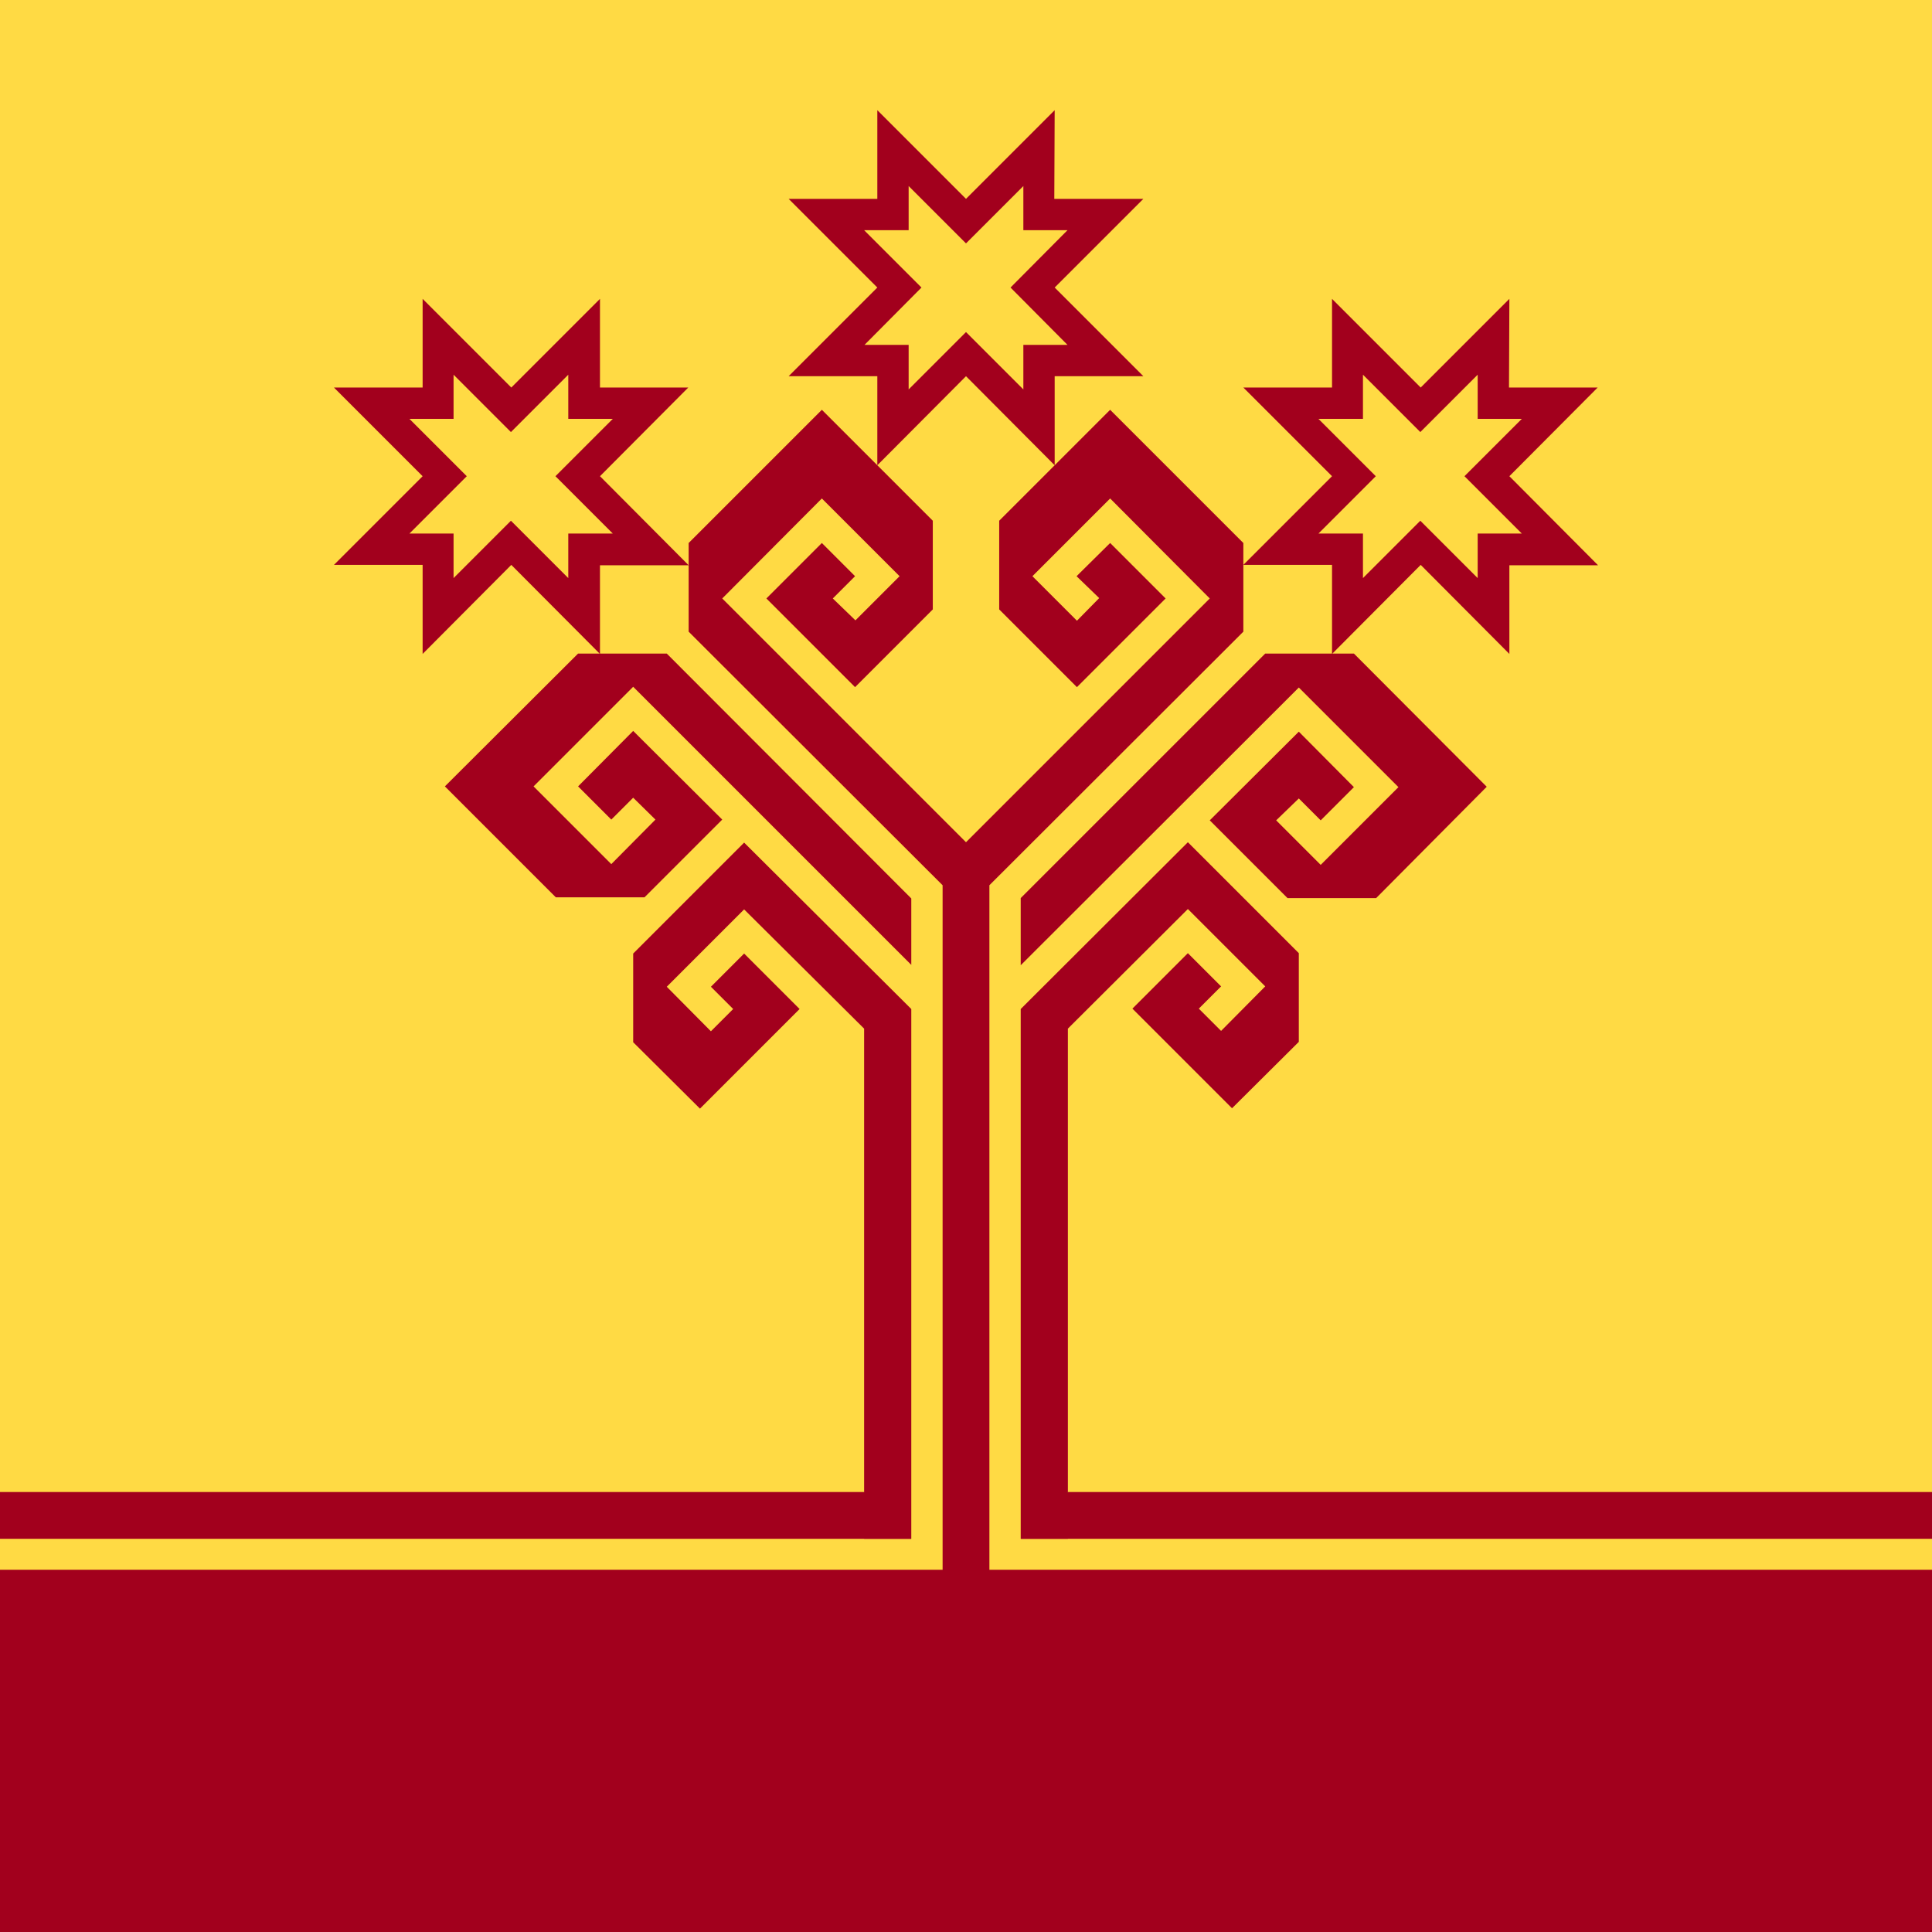 <svg xmlns="http://www.w3.org/2000/svg" width="512" height="512" fill="none"><path fill="#ffda44" d="M0 0h512v512H0z"/><path fill="#a2001d" d="M0 512v-96h512v96zm0-116.6v12.4h241.5L229 395.4zm283 0-12.5 12.4H512v-12.4z"/><path fill="#a2001d" d="M329.5 143.9v23.5l-67.3 67.2v188h-12.4v-188l-67.3-67.2v-23.5l35.3-35.3 29.4 29.4v23.5l-20.6 20.6-23.5-23.5 14.7-14.7 8.8 8.8-5.9 5.9 6 5.8 11.7-11.7-20.6-20.6-26.4 26.5 64.6 64.6 64.6-64.6-26.4-26.5-20.6 20.6 11.8 11.8 5.9-6-6-5.8 8.9-8.8 14.7 14.7-23.5 23.5-20.6-20.6V138l29.4-29.4zm-88 123.5v140.4H229V272.6L197.2 241l-20.5 20.5 11.7 11.8 5.9-5.9-5.9-5.9 8.8-8.8 14.7 14.7-26.4 26.4-17.7-17.6v-23.5l29.4-29.4zm102.7-14.8v23.5l-17.7 17.6-26.4-26.4 14.7-14.7 8.8 8.8-5.9 5.9 5.9 5.9 11.7-11.8-20.5-20.5-31.8 31.7v135.2h-12.5V267.4l44.3-44.2zm-102.7-14.5v17.6L167.8 182l-26.4 26.4L162 229l11.7-11.8-5.9-5.8-5.8 5.8-8.8-8.8 14.6-14.7 23.6 23.5-20.6 20.6h-23.5l-29.4-29.4 35.3-35.2h23.5zM394 208.5 364.7 238h-23.5l-20.6-20.6 23.6-23.5 14.6 14.7-8.8 8.8-5.8-5.8-6 5.8 11.8 11.8 20.6-20.6-26.4-26.4-73.7 73.6V238l64.8-64.8h23.5zM159 102.7h23.4L159 126.2l23.5 23.6H159v23.5l-23.5-23.6-23.5 23.6v-23.6H88.5l23.5-23.5-23.5-23.5H112V79.2l23.5 23.5L159 79.2zm240.9 0h23.5L400 126.2l23.5 23.6H400v23.5l-23.5-23.6-23.5 23.6v-23.6h-23.5l23.5-23.5-23.5-23.5H353V79.2l23.5 23.5L400 79.2zm-264.5 11.8-15.2-15.2V111h-11.7l15.2 15.2-15.2 15.2h11.7v11.8l15.2-15.2 15.2 15.2v-11.8h11.8l-15.2-15.2 15.2-15.2h-11.8V99.3zm225.8-3.5h-11.8l15.2 15.2-15.2 15.2h11.8v11.8l15.2-15.2 15.2 15.2v-11.8h11.7l-15.2-15.2 15.2-15.2h-11.7V99.3l-15.2 15.2-15.2-15.2zm-81.8-58.3H303l-23.5 23.5L303 99.7h-23.5v23.6L256 99.7l-23.5 23.6V99.7H209l23.5-23.5L209 52.7h23.5V29.2L256 52.7l23.5-23.5zM256 64.5l-15.2-15.2V61H229l15.2 15.2-15.1 15.2h11.7v11.8L256 88l15.2 15.2V91.4h11.7l-15.1-15.2L282.9 61h-11.7V49.3z"/></svg>